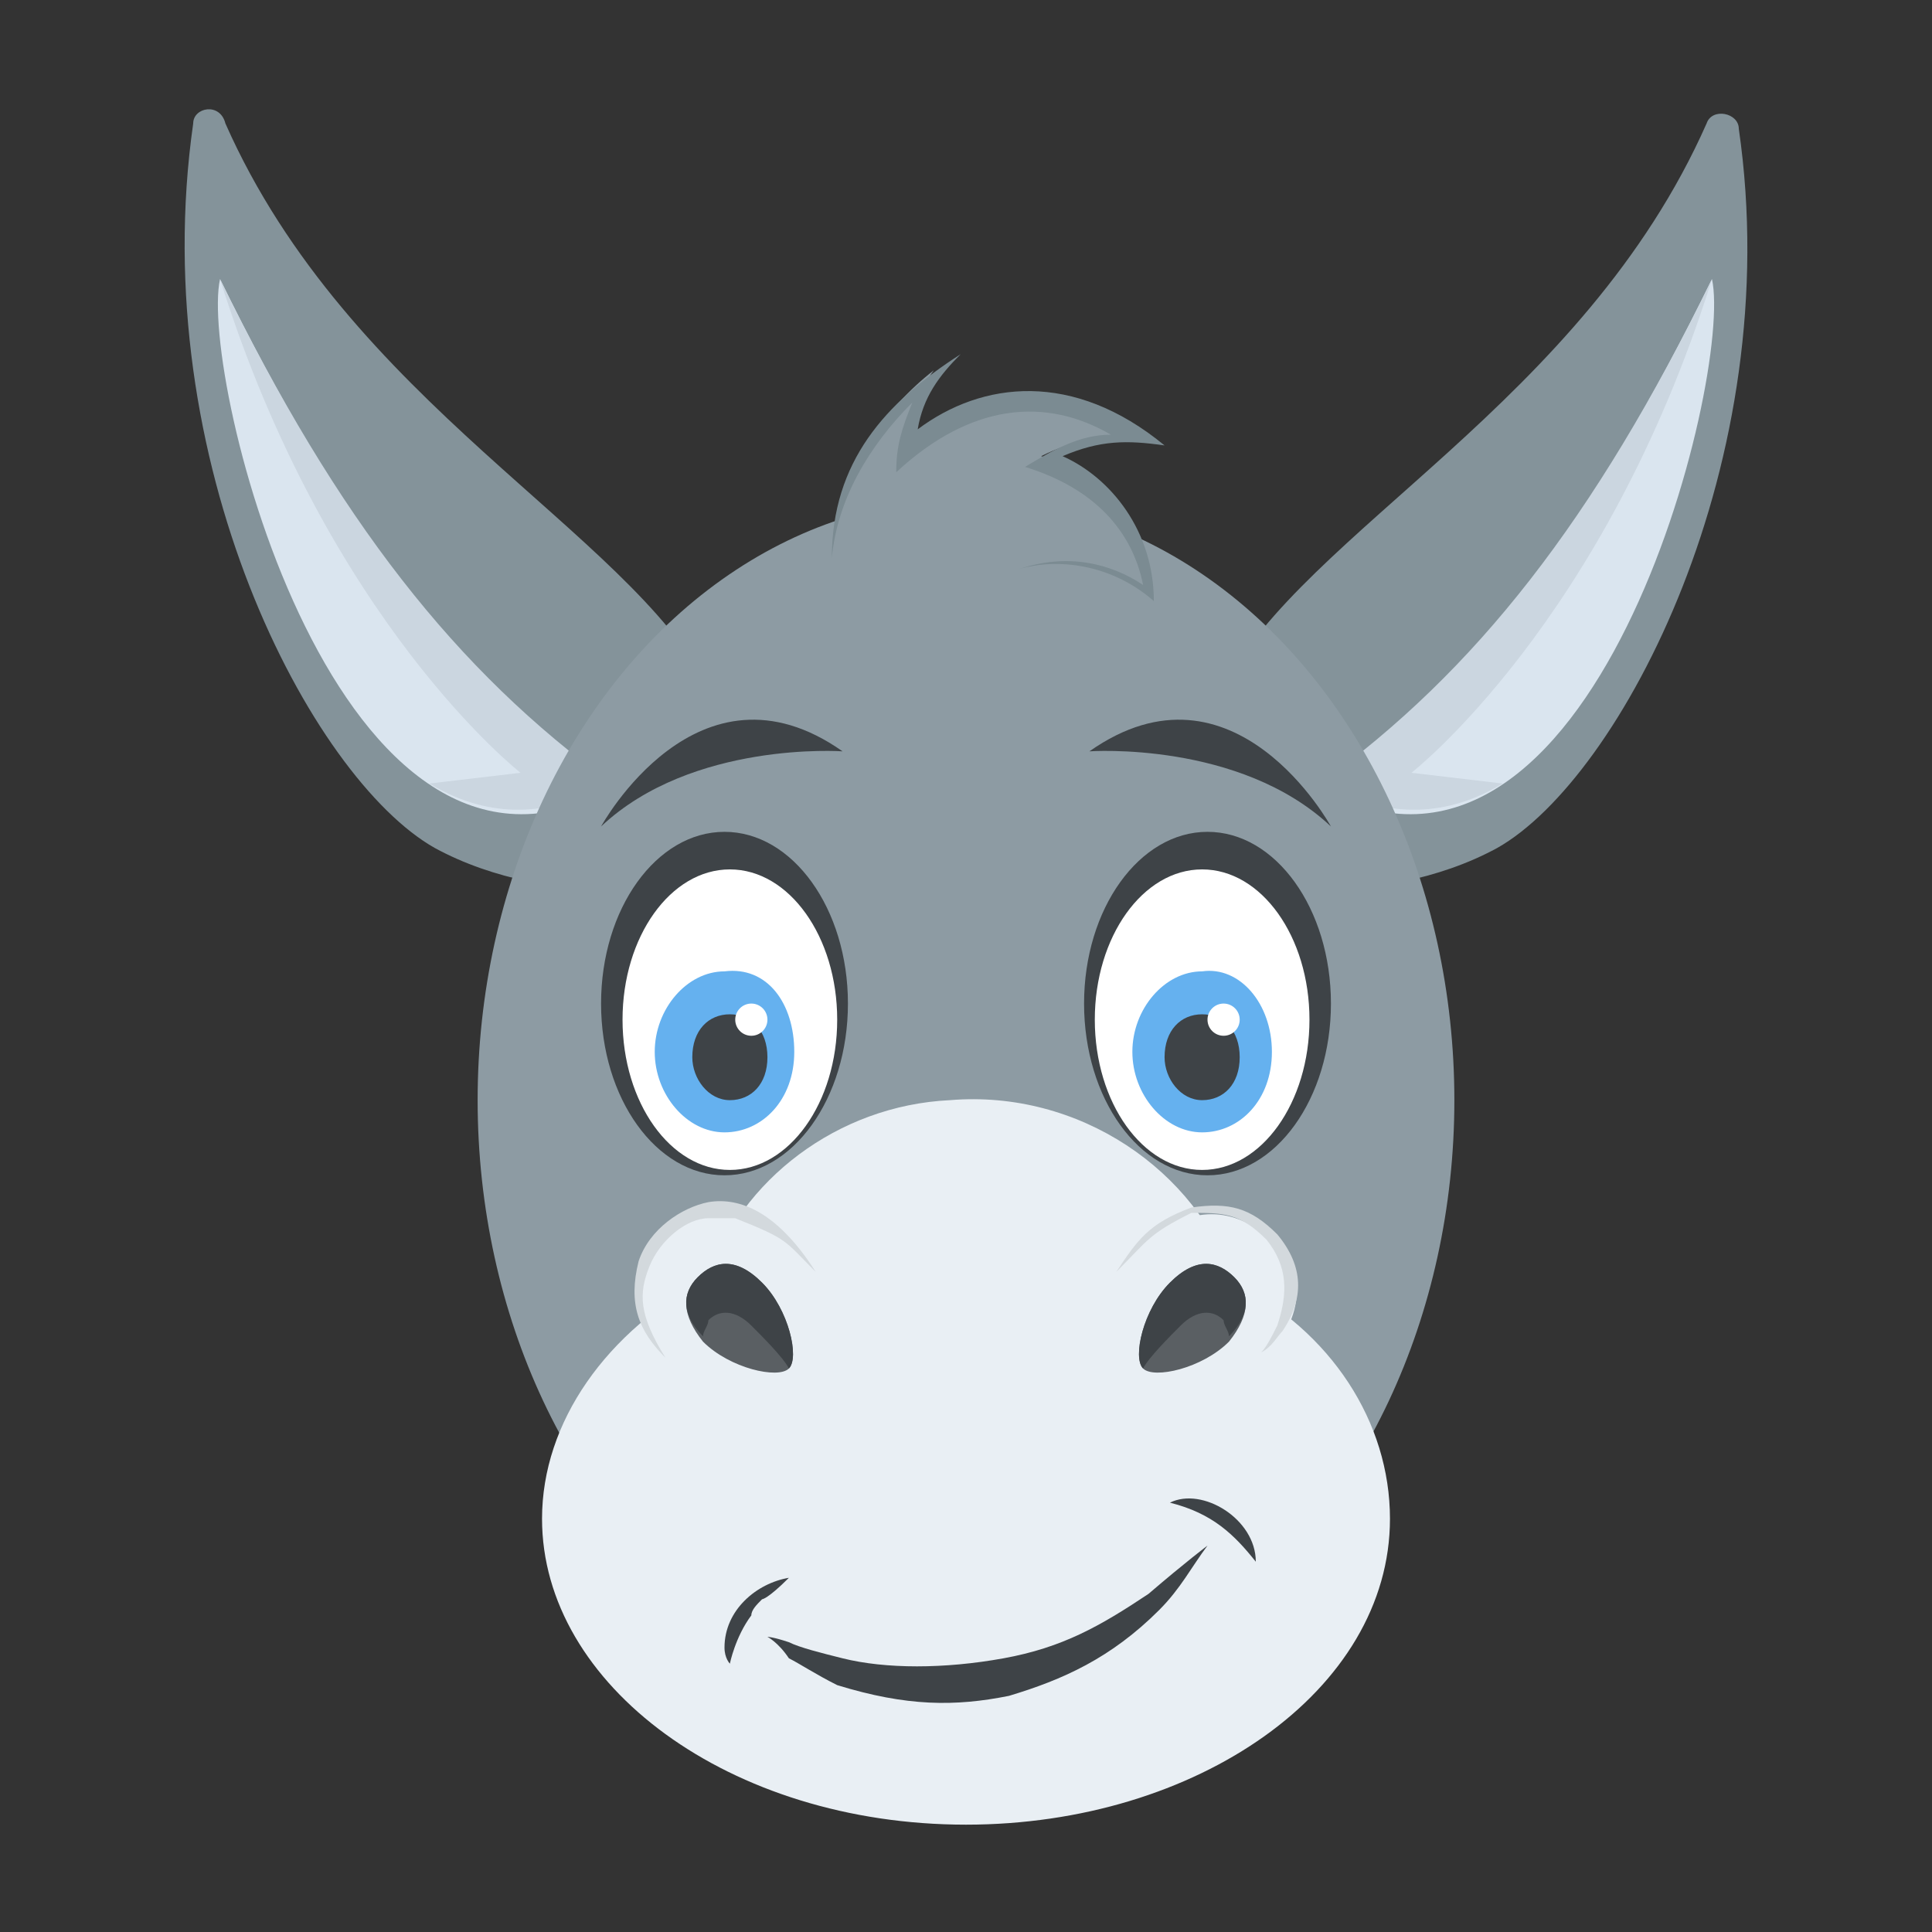 <?xml version="1.0" encoding="utf-8"?>
<!-- Generator: Adobe Illustrator 18.0.0, SVG Export Plug-In . SVG Version: 6.00 Build 0)  -->
<!DOCTYPE svg PUBLIC "-//W3C//DTD SVG 1.1//EN" "http://www.w3.org/Graphics/SVG/1.1/DTD/svg11.dtd">
<svg version="1.1" id="Layer_1" xmlns="http://www.w3.org/2000/svg" xmlns:xlink="http://www.w3.org/1999/xlink" x="0px" y="0px"
	 viewBox="0 0 36 36" enable-background="new 0 0 36 36" xml:space="preserve">
<rect x="0" y="0" width="36" height="36" fill="#333333" stroke="none"/>
<g>
	<g>
		<g>
			<g>
				<g>
					<g>
						<g>
							<g>
								<path fill="#84939A" d="M27.9,15.8c-1.1,0.6-2.4,0.8-3.5,0.8c-2.3-0.2-2.6-1.9-1.6-3.8c1.5-2.9,6.7-5.3,9-10.5
									c0.1-0.3,0.6-0.2,0.6,0.1C33.3,8.6,30.2,14.5,27.9,15.8z"/>
							</g>
						</g>
					</g>
					<g>
						<g>
							<g>
								<path fill="#DAE5EF" d="M31.9,5.2c0.4,1.8-2.2,12.3-7.3,9.5C27.6,12.5,29.7,9.7,31.9,5.2z"/>
							</g>
						</g>
					</g>
					<g>
						<g>
							<path fill="#CBD6E0" d="M31.9,5.2c-2.2,4.5-4.4,7.3-7.3,9.4c1.3,0.7,2.4,0.6,3.4,0l-1.7-0.2C26.3,14.4,29.9,11.6,31.9,5.2z"
								/>
						</g>
					</g>
				</g>
				<g>
					<g>
						<g>
							<g>
								<path fill="#84939A" d="M8.1,15.8c1.1,0.6,2.4,0.8,3.5,0.8c2.3-0.2,2.6-1.9,1.6-3.8c-1.5-2.9-6.7-5.3-9-10.5
									C4.1,1.9,3.6,2,3.6,2.3C2.7,8.6,5.8,14.5,8.1,15.8z"/>
							</g>
						</g>
					</g>
					<g>
						<g>
							<g>
								<path fill="#DAE5EF" d="M4.1,5.2c-0.4,1.8,2.2,12.3,7.3,9.5C8.4,12.5,6.3,9.7,4.1,5.2z"/>
							</g>
						</g>
					</g>
					<g>
						<g>
							<path fill="#CBD6E0" d="M4.1,5.2c2.2,4.5,4.4,7.3,7.3,9.4c-1.3,0.7-2.4,0.6-3.4,0l1.7-0.2C9.7,14.4,6.1,11.6,4.1,5.2z"/>
						</g>
					</g>
				</g>
			</g>
		</g>
		<g>
			<g>
				<g>
					<g>
						<g>
							<ellipse fill="#8D9BA3" cx="18" cy="20.5" rx="9.1" ry="11.2"/>
						</g>
					</g>
				</g>
				<g>
					<g>
						<g>
							<g>
								<g>
									<ellipse fill="#3E4347" cx="22.5" cy="18.7" rx="2.3" ry="3.2"/>
								</g>
							</g>
						</g>
						<g>
							<g>
								<g>
									<g>
										<ellipse fill="#FFFFFF" cx="22.4" cy="19" rx="2" ry="2.8"/>
									</g>
								</g>
							</g>
							<g>
								<g>
									<g>
										<path fill="#65B1EF" d="M23.7,19.6c0,0.9-0.6,1.5-1.3,1.5c-0.7,0-1.3-0.7-1.3-1.5c0-0.8,0.6-1.5,1.3-1.5
											C23.1,18,23.7,18.7,23.7,19.6z"/>
									</g>
								</g>
							</g>
							<g>
								<g>
									<g>
										<path fill="#3E4347" d="M23.1,19.7c0,0.5-0.3,0.8-0.7,0.8s-0.7-0.4-0.7-0.8c0-0.5,0.3-0.8,0.7-0.8S23.1,19.2,23.1,19.7z"
											/>
									</g>
								</g>
							</g>
							<g>
								<g>
									<g>
										<circle fill="#FFFFFF" cx="22.8" cy="19" r="0.3"/>
									</g>
								</g>
							</g>
						</g>
					</g>
					<g>
						<g>
							<g>
								<g>
									<ellipse fill="#3E4347" cx="13.5" cy="18.7" rx="2.3" ry="3.2"/>
								</g>
							</g>
						</g>
						<g>
							<g>
								<g>
									<g>
										<ellipse fill="#FFFFFF" cx="13.6" cy="19" rx="2" ry="2.8"/>
									</g>
								</g>
							</g>
							<g>
								<g>
									<g>
										<path fill="#65B1EF" d="M14.8,19.6c0,0.9-0.6,1.5-1.3,1.5c-0.7,0-1.3-0.7-1.3-1.5c0-0.8,0.6-1.5,1.3-1.5
											C14.3,18,14.8,18.7,14.8,19.6z"/>
									</g>
								</g>
							</g>
							<g>
								<g>
									<g>
										<path fill="#3E4347" d="M14.3,19.7c0,0.5-0.3,0.8-0.7,0.8c-0.4,0-0.7-0.4-0.7-0.8c0-0.5,0.3-0.8,0.7-0.8
											C14,18.9,14.3,19.2,14.3,19.7z"/>
									</g>
								</g>
							</g>
							<g>
								<g>
									<g>
										<circle fill="#FFFFFF" cx="14" cy="19" r="0.3"/>
									</g>
								</g>
							</g>
						</g>
					</g>
				</g>
			</g>
		</g>
		<g>
			<g>
				<g>
					<g>
						<path fill="#3E4347" d="M20.3,14c0,0,2.8-0.2,4.5,1.4C24.8,15.4,23,12.1,20.3,14z"/>
					</g>
				</g>
			</g>
			<g>
				<g>
					<g>
						<path fill="#3E4347" d="M15.7,14c0,0-2.8-0.2-4.5,1.4C11.2,15.4,13,12.1,15.7,14z"/>
					</g>
				</g>
			</g>
		</g>
		<g>
			<g>
				<g>
					<g>
						<g>
							<path fill="#E9EFF4" d="M25.9,28.3c0,3.2-3.6,5.7-7.9,5.7c-4.4,0-7.9-2.6-7.9-5.7c0-1.8,1.2-3.5,3.1-4.5
								c0.6-1.8,2.4-3.2,4.5-3.3c2.4-0.2,4.6,1.3,5.3,3.4C24.8,24.8,25.9,26.5,25.9,28.3z"/>
						</g>
					</g>
				</g>
				<g>
					<g>
						<g>
							<g>
								<g>
									<path fill="#E9EFF4" d="M23.5,25.4c-0.9,0.9-2.4,1.4-3,0.8c-0.6-0.6-0.1-2.2,0.8-3s1.7-0.7,2.4-0.1
										C24.3,23.6,24.4,24.5,23.5,25.4z"/>
								</g>
							</g>
						</g>
						<g>
							<g>
								<g>
									<g>
										<path fill="#5A5F63" d="M22.9,25c-0.5,0.5-1.4,0.7-1.6,0.5c-0.2-0.2,0-1.1,0.5-1.6c0.5-0.5,0.9-0.4,1.2-0.1
											C23.3,24.1,23.3,24.5,22.9,25z"/>
									</g>
								</g>
							</g>
							<g>
								<g>
									<g>
										<path fill="#3E4347" d="M22.9,24.9c0-0.1-0.1-0.2-0.1-0.3c-0.2-0.2-0.5-0.2-0.8,0.1c-0.2,0.2-0.6,0.6-0.7,0.8c0,0,0,0,0,0
											c-0.2-0.2,0-1.1,0.5-1.6c0.5-0.5,0.9-0.4,1.2-0.1C23.3,24.1,23.3,24.5,22.9,24.9z"/>
									</g>
								</g>
							</g>
						</g>
						<g>
							<g>
								<g>
									<path fill="#D3D9DD" d="M20.8,23.7c0.4-0.6,0.6-0.9,1.4-1.2c0.7-0.1,1.1,0,1.6,0.5c0.5,0.6,0.5,1.2,0.1,1.8
										c-0.1,0.1-0.2,0.3-0.4,0.4c0.1-0.1,0.2-0.3,0.3-0.5c0.2-0.6,0.2-1.1-0.2-1.6c-0.5-0.5-0.8-0.5-1.4-0.5
										C21.4,23,21.4,23.1,20.8,23.7z"/>
								</g>
							</g>
						</g>
					</g>
					<g>
						<g>
							<g>
								<g>
									<path fill="#E9EFF4" d="M12.5,25.4c0.9,0.9,2.4,1.4,3,0.8c0.6-0.6,0.1-2.2-0.8-3S13,22.4,12.4,23
										C11.7,23.6,11.6,24.5,12.5,25.4z"/>
								</g>
							</g>
						</g>
						<g>
							<g>
								<g>
									<g>
										<path fill="#5A5F63" d="M13.1,25c0.5,0.5,1.4,0.7,1.6,0.5c0.2-0.2,0-1.1-0.5-1.6c-0.5-0.5-0.9-0.4-1.2-0.1
											C12.7,24.1,12.7,24.5,13.1,25z"/>
									</g>
								</g>
							</g>
							<g>
								<g>
									<g>
										<path fill="#3E4347" d="M13.1,24.9c0-0.1,0.1-0.2,0.1-0.3c0.2-0.2,0.5-0.2,0.8,0.1c0.2,0.2,0.6,0.6,0.7,0.8c0,0,0,0,0,0
											c0.2-0.2,0-1.1-0.5-1.6c-0.5-0.5-0.9-0.4-1.2-0.1C12.7,24.1,12.7,24.5,13.1,24.9z"/>
									</g>
								</g>
							</g>
						</g>
						<g>
							<g>
								<g>
									<path fill="#D3D9DD" d="M15.2,23.7c-0.6-0.6-0.5-0.6-1.5-1c-0.2,0-0.3,0-0.5,0c-0.4,0-0.9,0.4-1.1,0.9
										c-0.2,0.5-0.2,0.9,0.3,1.7c-0.5-0.5-0.7-1-0.5-1.8c0.2-0.6,0.8-1,1.3-1.1C13.8,22.3,14.5,22.6,15.2,23.7z"/>
								</g>
							</g>
						</g>
					</g>
				</g>
			</g>
			<g>
				<g>
					<g>
						<g>
							<path fill="#3E4347" d="M14.3,30.5c0,0,0.1,0,0.4,0.1c0.2,0.1,0.6,0.2,1,0.3c0.8,0.2,1.9,0.2,3,0c1.1-0.2,1.8-0.6,2.7-1.2
								c0.7-0.6,1.1-0.9,1.1-0.9c-0.3,0.4-0.5,0.8-0.9,1.2c-0.9,0.9-1.8,1.3-2.8,1.6c-1,0.2-1.9,0.2-3.2-0.2
								c-0.4-0.2-0.7-0.4-0.9-0.5C14.5,30.6,14.3,30.5,14.3,30.5z"/>
						</g>
					</g>
				</g>
				<g>
					<g>
						<g>
							<g>
								<path fill="#3E4347" d="M21.8,28c0.6-0.3,1.6,0.3,1.6,1.1C23,28.6,22.6,28.2,21.8,28z"/>
							</g>
						</g>
					</g>
					<g>
						<g>
							<g>
								<path fill="#3E4347" d="M13.6,31c0,0-0.1-0.1-0.1-0.3c0-0.7,0.6-1.2,1.2-1.3c-0.4,0.4-0.5,0.4-0.5,0.4
									c-0.1,0.1-0.2,0.2-0.2,0.3C13.7,30.5,13.6,31,13.6,31z"/>
							</g>
						</g>
					</g>
				</g>
			</g>
		</g>
	</g>
	<g>
		<g>
			<g>
				<path fill="#8D9BA3" d="M15.5,10.3c0.1-1.5,1-2.7,1.9-3.4c-0.3,0.4-0.5,0.9-0.5,1.4c0.6-0.5,1.3-0.9,2.1-0.9
					c0.8,0,1.6,0.2,2.2,0.7c-0.6,0-1.2,0.1-1.8,0.4c1.1,0.3,1.9,1.3,2,2.4c-0.4-0.3-1.7-0.9-2.8-0.3"/>
			</g>
		</g>
	</g>
	<g>
		<g>
			<g>
				<path fill="#7B8B92" d="M21.5,11.2c-0.8-0.7-1.8-0.8-2.5-0.6c0.9-0.3,1.7-0.1,2.3,0.3c-0.2-1-0.9-1.8-2.2-2.2
					c0.5-0.3,1-0.6,1.6-0.6c-1.2-0.7-2.6-0.6-4,0.7c0-0.5,0.1-0.8,0.3-1.3c-0.8,0.8-1.4,1.8-1.5,2.9c0-1.8,1-2.9,2.4-3.8
					C17.5,7,17.2,7.4,17.1,8c1.2-0.9,2.9-1.1,4.6,0.3c-0.7-0.1-1.2-0.1-1.9,0.2C20.7,8.9,21.5,9.9,21.5,11.2z"/>
			</g>
		</g>
	</g>
</g>
</svg>
